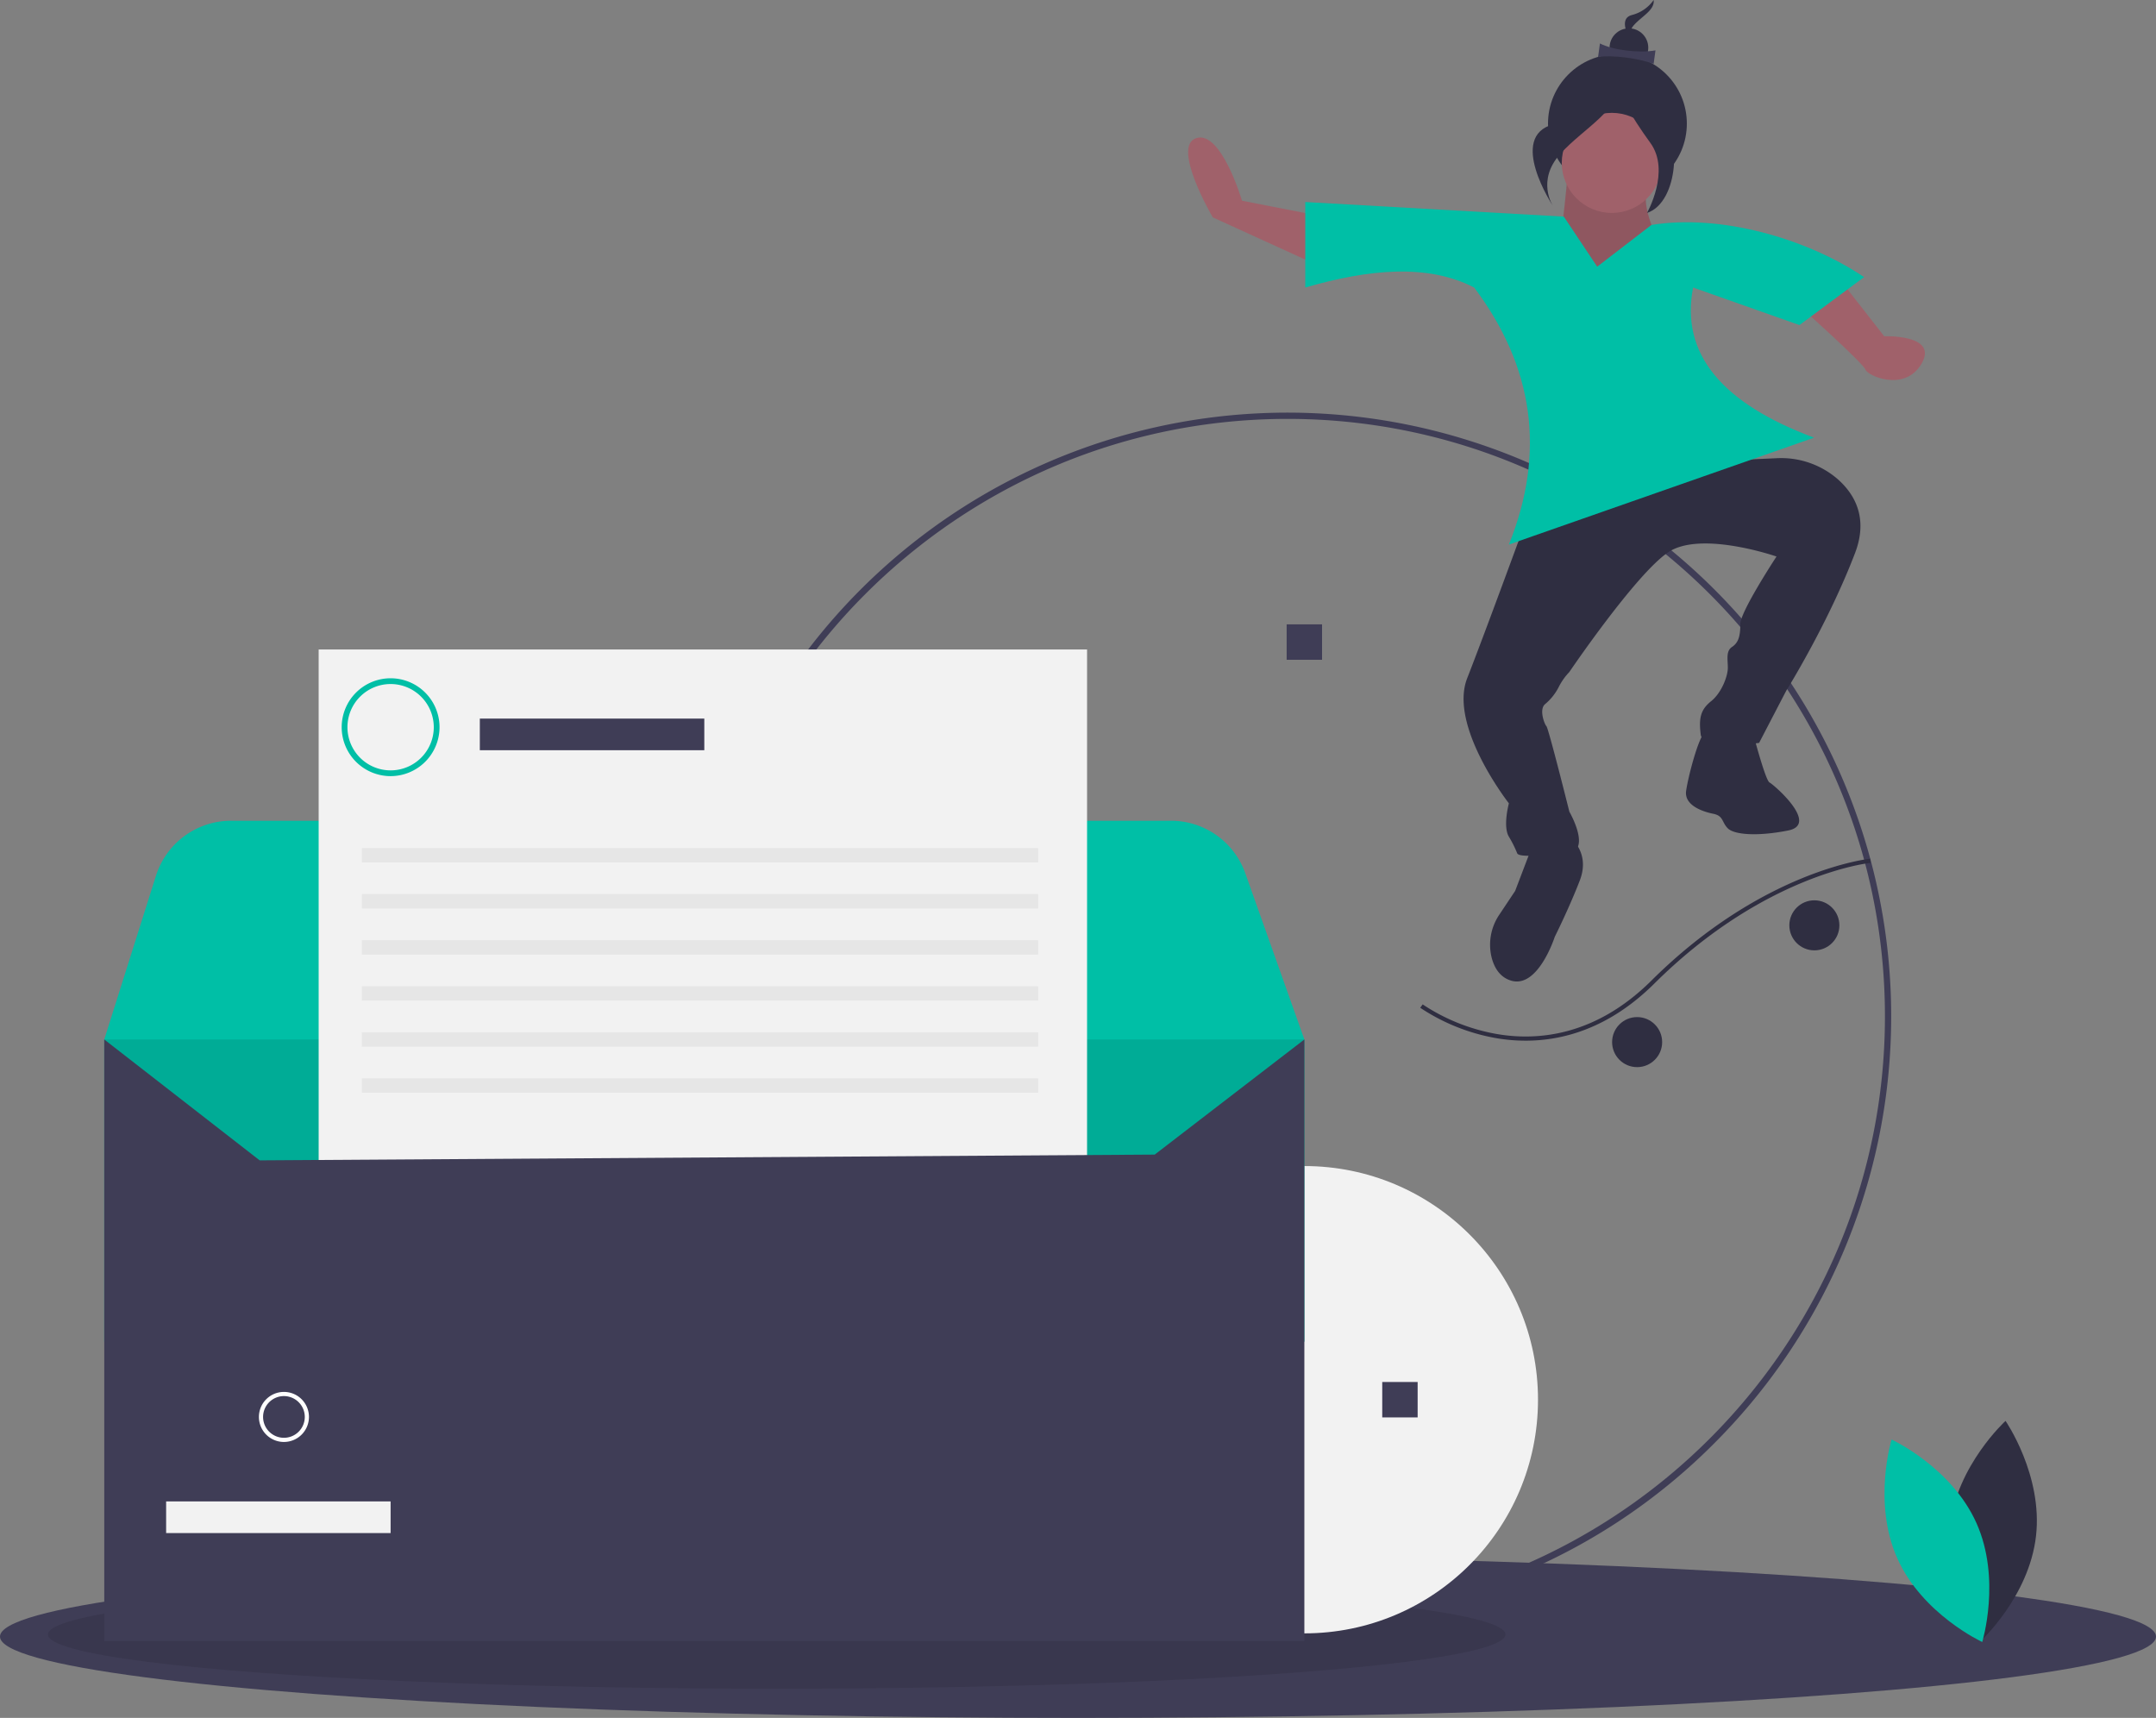 <svg data-name="Layer 1" xmlns="http://www.w3.org/2000/svg" width="1034" height="823.843"><rect width="100%" height="100%" fill="#808080" stroke="none"/><circle cx="775.703" cy="59.262" r="33.293" fill="#2f2e41"/><path d="M752.176 79.576s-4.816 60.643-10.595 60.643S809 137.366 809 137.366s-30.82-39.953-15.41-52.795-41.414-4.995-41.414-4.995z" fill="#9f616a"/><path d="M752.176 79.576s-4.816 60.643-10.595 60.643S809 137.366 809 137.366s-30.82-39.953-15.41-52.795-41.414-4.995-41.414-4.995z" opacity=".1"/><path d="M617.5 776.887a289.501 289.501 0 11204.707-84.793A287.604 287.604 0 01617.5 776.887zm0-576c-157.977 0-286.5 128.523-286.5 286.5s128.523 286.5 286.5 286.5S904 645.363 904 487.387s-128.523-286.5-286.5-286.5z" fill="#3f3d56"/><path d="M838.653 212.257L805 221.887l47.007-2.144a41.39 41.39 0 0129.02 9.764c8.376 7.25 15.126 18.75 8.626 35.75-13 34-33 66-33 66l-13 25s-27 4-28-4 0-12 5-16 8-12 8-16-1-8 2-10 4-5 4-11S852 266.887 852 266.887s-36.347-12.63-52-2-47.347 57.37-47.347 57.37a30.091 30.091 0 00-5.167 7.342 25.95 25.95 0 01-6.537 8.13c-2.908 2.555-.23 9.594.704 10.528 1 1 11 41 11 41s11 19-1 20-23 2-24 0a54.362 54.362 0 00-4-8c-3-5 0-16 0-16s-29-37-20-60 28-75 28-75l29-12 53-19z" fill="#2f2e41"/><path d="M636.653 104.257l-41-8s-10-34-22-30 8 38 8 38l57 26zm249 34l18 23s26-1 18 13-26 6-27 3-30-29-30-29z" fill="#a0616a"/><path d="M792 107.887l-26 20-16-24-124-7v41c30.516-8.812 58.605-11.541 81 0 28.346 37.744 34.583 78.731 16.653 123.263L870 209.887c-43.863-16.334-64.224-40.012-58-72l51 18 31-23c-27.722-18.654-68.978-30.354-102-25z" fill="#00bfa6"/><ellipse cx="517" cy="784.843" rx="517" ry="39" fill="#3f3d56"/><ellipse cx="372.5" cy="783.843" rx="349.5" ry="26" opacity=".1"/><path d="M935.162 731.905c-3.331 29.19 14.614 55.21 14.614 55.21s23.347-21.307 26.678-50.497-14.615-55.21-14.615-55.21-23.346 21.307-26.677 50.497z" fill="#2f2e41"/><path d="M947.889 730.4c12.007 26.813 2.775 57.043 2.775 57.043s-28.699-13.244-40.706-40.059-2.776-57.043-2.776-57.043 28.7 13.244 40.707 40.058z" fill="#00bfa6"/><circle cx="625.559" cy="671.249" r="112.056" fill="#f2f2f2"/><path d="M625.559 498.495l-27.605 69.011-99.819.8-32.518.263-77.17.621-32.504.263-77.169.62-32.504.263-77.17.635-32.504.262-52.09.414-10.076-20.62-13.07-26.708-7.22-14.783L50 498.495l24.775-78.467a37.827 37.827 0 0136.066-26.431h450.757a37.835 37.835 0 0135.624 25.147l2.871 8.089z" fill="#00bfa6"/><path fill="#00bfa6" d="M50 498.496h575.559v144.925H50z"/><path opacity=".1" d="M50 498.496h575.559v144.925H50z"/><path fill="#3f3d56" d="M617.07 299.428h16.978v16.978H617.07zm45.841 363.332h16.978v16.978h-16.978z"/><path fill="#f2f2f2" d="M152.828 311.473h368.523v463.759H152.828z"/><path fill="#3f3d56" d="M230.121 344.598h107.658v15.183H230.121z"/><path fill="#e6e6e6" d="M173.531 406.709h324.356v6.901H173.531zm0 22.084h324.356v6.901H173.531zm0 22.083h324.356v6.901H173.531zm0 22.084h324.356v6.901H173.531zm0 22.084h324.356v6.901H173.531zm0 22.084h324.356v6.901H173.531z"/><path d="M187.334 372.203a23.464 23.464 0 1123.464-23.464 23.49 23.49 0 01-23.464 23.464zm0-44.168a20.704 20.704 0 1020.703 20.704 20.727 20.727 0 00-20.703-20.704z" fill="#00bfa6"/><path fill="#3f3d56" d="M625.559 786.964H50V498.495l74.533 57.97 429.253-2.761 71.773-55.209v288.469z"/><path fill="#f2f2f2" d="M79.675 720.023h107.658v15.183H79.675z"/><path d="M136.172 691.513a12 12 0 1112-12 12.014 12.014 0 01-12 12zm0-22a10 10 0 1010 10 10.011 10.011 0 00-10-10z" fill="#fff"/><path d="M840.653 351.257s6 23 8 24 24 20 9 23-26 2-29-1-2-6-7-7-14-4-13-11 6-26 9-28 23 0 23 0zm-87 51s9 7 4 20-12 27-12 27-8 25-21 21c-5.282-1.625-7.922-6.056-9.196-10.744a25.696 25.696 0 013.632-20.91l7.564-11.346 8-21z" fill="#2f2e41"/><path d="M731.704 499.072c17.926 0 40.105-5.938 61.718-27.402 52.91-52.549 103.177-57.82 103.678-57.866l-.186-1.992c-.509.048-51.488 5.39-104.902 58.438-27.446 27.259-55.775 28.929-74.707 25.528a93.363 93.363 0 01-34.999-14.106l-1.182 1.613a95.445 95.445 0 0035.749 14.447 83.498 83.498 0 0014.831 1.34z" fill="#2f2e41"/><circle cx="870.153" cy="443.757" r="12" fill="#2f2e41"/><circle cx="785.153" cy="499.757" r="12" fill="#2f2e41"/><circle cx="773.006" cy="78.116" r="23.996" fill="#a0616a"/><path d="M793.082 0a18.199 18.199 0 01-10.501 7.219c-7.343 1.966-.06 13-.06 13s-2.649-4.012 1.171-8.261S793.66 4.803 793.082 0z" fill="#2f2e41"/><circle cx="781.219" cy="22.867" r="9.278" fill="#2f2e41"/><path d="M793.066 30.643c-7.564-2.86-20.16-4.311-26.639-3.32l.889-6.488c6.23 3.219 18.766 4.732 26.638 3.32z" fill="#3f3d56"/><path d="M776.43 37.966s-9.48 15.768-31.524 21.67-.18 39.029-.18 39.029-7.95-12.046 3.517-24.802 29.921-21.478 28.186-35.897z" fill="#2f2e41"/><path d="M777.182 37.008s9.107 21.658 19.104 23.706 9.24 36.269-6.395 41.4c0 0 11.4-20.062 1.656-33.516s-15.901-24.092-14.365-31.59z" fill="#2f2e41"/></svg>